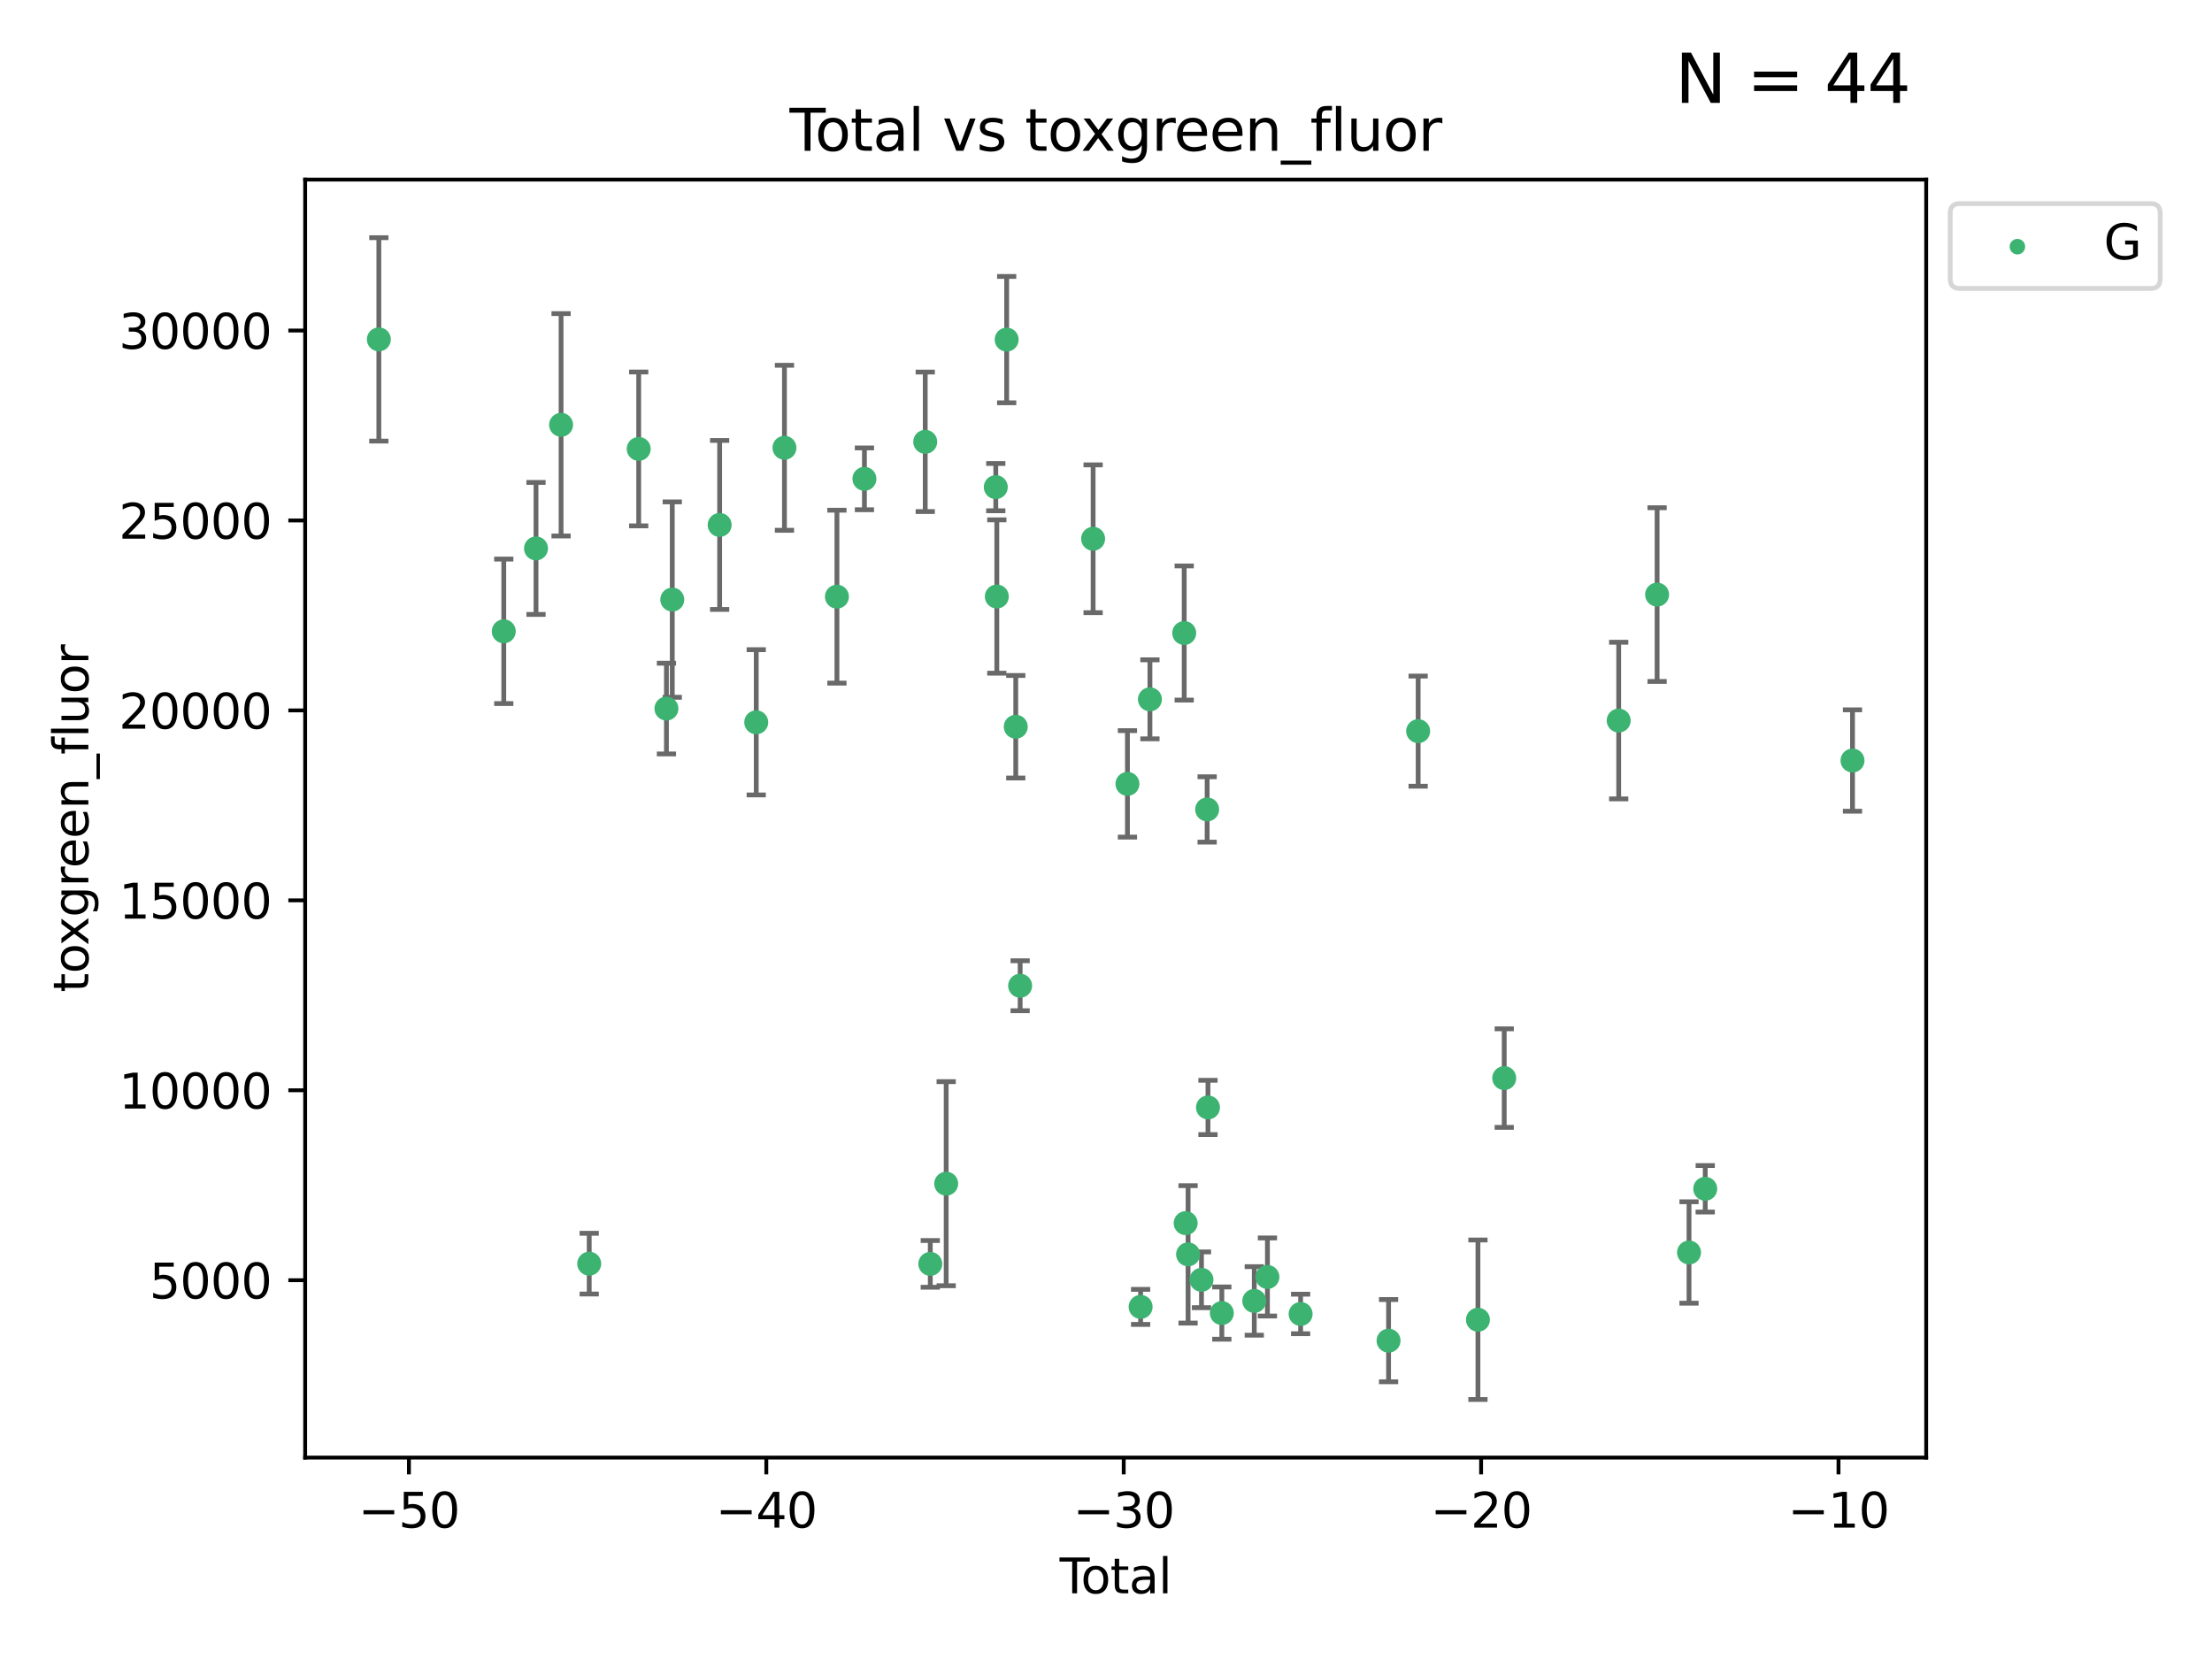 <?xml version="1.0" encoding="utf-8" standalone="no"?>
<!DOCTYPE svg PUBLIC "-//W3C//DTD SVG 1.1//EN"
  "http://www.w3.org/Graphics/SVG/1.1/DTD/svg11.dtd">
<svg xmlns:xlink="http://www.w3.org/1999/xlink" width="460.8pt" height="345.6pt" viewBox="0 0 460.8 345.6" xmlns="http://www.w3.org/2000/svg" version="1.1">
 <defs>
  <style type="text/css">*{stroke-linejoin: round; stroke-linecap: butt}</style>
 </defs>
 <g id="figure_1">
  <g id="patch_1">
   <path d="M 0 345.6 
L 460.8 345.6 
L 460.8 0 
L 0 0 
z
" style="fill: #ffffff"/>
  </g>
  <g id="axes_1">
   <g id="patch_2">
    <path d="M 63.571 303.64 
L 401.26 303.64 
L 401.26 37.411 
L 63.571 37.411 
z
" style="fill: #ffffff"/>
   </g>
   <g id="PathCollection_1">
    <defs>
     <path id="mb9072f226c" d="M 0 1.118 
C 0.297 1.118 0.581 1 0.791 0.791 
C 1 0.581 1.118 0.297 1.118 0 
C 1.118 -0.297 1 -0.581 0.791 -0.791 
C 0.581 -1 0.297 -1.118 0 -1.118 
C -0.297 -1.118 -0.581 -1 -0.791 -0.791 
C -1 -0.581 -1.118 -0.297 -1.118 0 
C -1.118 0.297 -1 0.581 -0.791 0.791 
C -0.581 1 -0.297 1.118 0 1.118 
z
" style="stroke: #3cb371"/>
    </defs>
    <g clip-path="url(#p5a2d5ae09d)">
     <use xlink:href="#mb9072f226c" x="78.921" y="70.697" style="fill: #3cb371; stroke: #3cb371"/>
     <use xlink:href="#mb9072f226c" x="104.945" y="131.515" style="fill: #3cb371; stroke: #3cb371"/>
     <use xlink:href="#mb9072f226c" x="111.661" y="114.247" style="fill: #3cb371; stroke: #3cb371"/>
     <use xlink:href="#mb9072f226c" x="116.882" y="88.495" style="fill: #3cb371; stroke: #3cb371"/>
     <use xlink:href="#mb9072f226c" x="122.745" y="263.244" style="fill: #3cb371; stroke: #3cb371"/>
     <use xlink:href="#mb9072f226c" x="133.054" y="93.519" style="fill: #3cb371; stroke: #3cb371"/>
     <use xlink:href="#mb9072f226c" x="138.83" y="147.608" style="fill: #3cb371; stroke: #3cb371"/>
     <use xlink:href="#mb9072f226c" x="140.045" y="124.902" style="fill: #3cb371; stroke: #3cb371"/>
     <use xlink:href="#mb9072f226c" x="149.915" y="109.353" style="fill: #3cb371; stroke: #3cb371"/>
     <use xlink:href="#mb9072f226c" x="157.537" y="150.469" style="fill: #3cb371; stroke: #3cb371"/>
     <use xlink:href="#mb9072f226c" x="163.418" y="93.281" style="fill: #3cb371; stroke: #3cb371"/>
     <use xlink:href="#mb9072f226c" x="174.347" y="124.296" style="fill: #3cb371; stroke: #3cb371"/>
     <use xlink:href="#mb9072f226c" x="180.076" y="99.749" style="fill: #3cb371; stroke: #3cb371"/>
     <use xlink:href="#mb9072f226c" x="192.744" y="92.039" style="fill: #3cb371; stroke: #3cb371"/>
     <use xlink:href="#mb9072f226c" x="193.795" y="263.288" style="fill: #3cb371; stroke: #3cb371"/>
     <use xlink:href="#mb9072f226c" x="197.107" y="246.582" style="fill: #3cb371; stroke: #3cb371"/>
     <use xlink:href="#mb9072f226c" x="207.44" y="101.477" style="fill: #3cb371; stroke: #3cb371"/>
     <use xlink:href="#mb9072f226c" x="207.655" y="124.265" style="fill: #3cb371; stroke: #3cb371"/>
     <use xlink:href="#mb9072f226c" x="209.708" y="70.746" style="fill: #3cb371; stroke: #3cb371"/>
     <use xlink:href="#mb9072f226c" x="211.603" y="151.397" style="fill: #3cb371; stroke: #3cb371"/>
     <use xlink:href="#mb9072f226c" x="212.514" y="205.347" style="fill: #3cb371; stroke: #3cb371"/>
     <use xlink:href="#mb9072f226c" x="227.715" y="112.237" style="fill: #3cb371; stroke: #3cb371"/>
     <use xlink:href="#mb9072f226c" x="234.867" y="163.297" style="fill: #3cb371; stroke: #3cb371"/>
     <use xlink:href="#mb9072f226c" x="237.612" y="272.248" style="fill: #3cb371; stroke: #3cb371"/>
     <use xlink:href="#mb9072f226c" x="239.552" y="145.683" style="fill: #3cb371; stroke: #3cb371"/>
     <use xlink:href="#mb9072f226c" x="246.69" y="131.87" style="fill: #3cb371; stroke: #3cb371"/>
     <use xlink:href="#mb9072f226c" x="246.995" y="254.801" style="fill: #3cb371; stroke: #3cb371"/>
     <use xlink:href="#mb9072f226c" x="247.498" y="261.306" style="fill: #3cb371; stroke: #3cb371"/>
     <use xlink:href="#mb9072f226c" x="250.289" y="266.605" style="fill: #3cb371; stroke: #3cb371"/>
     <use xlink:href="#mb9072f226c" x="251.47" y="168.62" style="fill: #3cb371; stroke: #3cb371"/>
     <use xlink:href="#mb9072f226c" x="251.643" y="230.701" style="fill: #3cb371; stroke: #3cb371"/>
     <use xlink:href="#mb9072f226c" x="254.53" y="273.537" style="fill: #3cb371; stroke: #3cb371"/>
     <use xlink:href="#mb9072f226c" x="261.288" y="271.005" style="fill: #3cb371; stroke: #3cb371"/>
     <use xlink:href="#mb9072f226c" x="264.028" y="266.018" style="fill: #3cb371; stroke: #3cb371"/>
     <use xlink:href="#mb9072f226c" x="270.942" y="273.724" style="fill: #3cb371; stroke: #3cb371"/>
     <use xlink:href="#mb9072f226c" x="289.262" y="279.285" style="fill: #3cb371; stroke: #3cb371"/>
     <use xlink:href="#mb9072f226c" x="295.426" y="152.313" style="fill: #3cb371; stroke: #3cb371"/>
     <use xlink:href="#mb9072f226c" x="307.883" y="274.926" style="fill: #3cb371; stroke: #3cb371"/>
     <use xlink:href="#mb9072f226c" x="313.358" y="224.588" style="fill: #3cb371; stroke: #3cb371"/>
     <use xlink:href="#mb9072f226c" x="337.204" y="150.105" style="fill: #3cb371; stroke: #3cb371"/>
     <use xlink:href="#mb9072f226c" x="345.204" y="123.865" style="fill: #3cb371; stroke: #3cb371"/>
     <use xlink:href="#mb9072f226c" x="351.854" y="260.916" style="fill: #3cb371; stroke: #3cb371"/>
     <use xlink:href="#mb9072f226c" x="355.23" y="247.646" style="fill: #3cb371; stroke: #3cb371"/>
     <use xlink:href="#mb9072f226c" x="385.911" y="158.432" style="fill: #3cb371; stroke: #3cb371"/>
    </g>
   </g>
   <g id="matplotlib.axis_1">
    <g id="xtick_1">
     <g id="line2d_1">
      <defs>
       <path id="m4ed3d3127c" d="M 0 0 
L 0 3.5 
" style="stroke: #000000; stroke-width: 0.8"/>
      </defs>
      <g>
       <use xlink:href="#m4ed3d3127c" x="85.187" y="303.64" style="stroke: #000000; stroke-width: 0.8"/>
      </g>
     </g>
     <g id="text_1">
      <!-- −50 -->
      <g transform="translate(74.634 318.238)scale(0.1 -0.1)">
       <defs>
        <path id="DejaVuSans-2212" d="M 678 2272 
L 4684 2272 
L 4684 1741 
L 678 1741 
L 678 2272 
z
" transform="scale(0.016)"/>
        <path id="DejaVuSans-35" d="M 691 4666 
L 3169 4666 
L 3169 4134 
L 1269 4134 
L 1269 2991 
Q 1406 3038 1543 3061 
Q 1681 3084 1819 3084 
Q 2600 3084 3056 2656 
Q 3513 2228 3513 1497 
Q 3513 744 3044 326 
Q 2575 -91 1722 -91 
Q 1428 -91 1123 -41 
Q 819 9 494 109 
L 494 744 
Q 775 591 1075 516 
Q 1375 441 1709 441 
Q 2250 441 2565 725 
Q 2881 1009 2881 1497 
Q 2881 1984 2565 2268 
Q 2250 2553 1709 2553 
Q 1456 2553 1204 2497 
Q 953 2441 691 2322 
L 691 4666 
z
" transform="scale(0.016)"/>
        <path id="DejaVuSans-30" d="M 2034 4250 
Q 1547 4250 1301 3770 
Q 1056 3291 1056 2328 
Q 1056 1369 1301 889 
Q 1547 409 2034 409 
Q 2525 409 2770 889 
Q 3016 1369 3016 2328 
Q 3016 3291 2770 3770 
Q 2525 4250 2034 4250 
z
M 2034 4750 
Q 2819 4750 3233 4129 
Q 3647 3509 3647 2328 
Q 3647 1150 3233 529 
Q 2819 -91 2034 -91 
Q 1250 -91 836 529 
Q 422 1150 422 2328 
Q 422 3509 836 4129 
Q 1250 4750 2034 4750 
z
" transform="scale(0.016)"/>
       </defs>
       <use xlink:href="#DejaVuSans-2212"/>
       <use xlink:href="#DejaVuSans-35" x="83.789"/>
       <use xlink:href="#DejaVuSans-30" x="147.412"/>
      </g>
     </g>
    </g>
    <g id="xtick_2">
     <g id="line2d_2">
      <g>
       <use xlink:href="#m4ed3d3127c" x="159.638" y="303.64" style="stroke: #000000; stroke-width: 0.8"/>
      </g>
     </g>
     <g id="text_2">
      <!-- −40 -->
      <g transform="translate(149.086 318.238)scale(0.1 -0.1)">
       <defs>
        <path id="DejaVuSans-34" d="M 2419 4116 
L 825 1625 
L 2419 1625 
L 2419 4116 
z
M 2253 4666 
L 3047 4666 
L 3047 1625 
L 3713 1625 
L 3713 1100 
L 3047 1100 
L 3047 0 
L 2419 0 
L 2419 1100 
L 313 1100 
L 313 1709 
L 2253 4666 
z
" transform="scale(0.016)"/>
       </defs>
       <use xlink:href="#DejaVuSans-2212"/>
       <use xlink:href="#DejaVuSans-34" x="83.789"/>
       <use xlink:href="#DejaVuSans-30" x="147.412"/>
      </g>
     </g>
    </g>
    <g id="xtick_3">
     <g id="line2d_3">
      <g>
       <use xlink:href="#m4ed3d3127c" x="234.089" y="303.64" style="stroke: #000000; stroke-width: 0.8"/>
      </g>
     </g>
     <g id="text_3">
      <!-- −30 -->
      <g transform="translate(223.537 318.238)scale(0.1 -0.1)">
       <defs>
        <path id="DejaVuSans-33" d="M 2597 2516 
Q 3050 2419 3304 2112 
Q 3559 1806 3559 1356 
Q 3559 666 3084 287 
Q 2609 -91 1734 -91 
Q 1441 -91 1130 -33 
Q 819 25 488 141 
L 488 750 
Q 750 597 1062 519 
Q 1375 441 1716 441 
Q 2309 441 2620 675 
Q 2931 909 2931 1356 
Q 2931 1769 2642 2001 
Q 2353 2234 1838 2234 
L 1294 2234 
L 1294 2753 
L 1863 2753 
Q 2328 2753 2575 2939 
Q 2822 3125 2822 3475 
Q 2822 3834 2567 4026 
Q 2313 4219 1838 4219 
Q 1578 4219 1281 4162 
Q 984 4106 628 3988 
L 628 4550 
Q 988 4650 1302 4700 
Q 1616 4750 1894 4750 
Q 2613 4750 3031 4423 
Q 3450 4097 3450 3541 
Q 3450 3153 3228 2886 
Q 3006 2619 2597 2516 
z
" transform="scale(0.016)"/>
       </defs>
       <use xlink:href="#DejaVuSans-2212"/>
       <use xlink:href="#DejaVuSans-33" x="83.789"/>
       <use xlink:href="#DejaVuSans-30" x="147.412"/>
      </g>
     </g>
    </g>
    <g id="xtick_4">
     <g id="line2d_4">
      <g>
       <use xlink:href="#m4ed3d3127c" x="308.541" y="303.64" style="stroke: #000000; stroke-width: 0.8"/>
      </g>
     </g>
     <g id="text_4">
      <!-- −20 -->
      <g transform="translate(297.988 318.238)scale(0.1 -0.1)">
       <defs>
        <path id="DejaVuSans-32" d="M 1228 531 
L 3431 531 
L 3431 0 
L 469 0 
L 469 531 
Q 828 903 1448 1529 
Q 2069 2156 2228 2338 
Q 2531 2678 2651 2914 
Q 2772 3150 2772 3378 
Q 2772 3750 2511 3984 
Q 2250 4219 1831 4219 
Q 1534 4219 1204 4116 
Q 875 4013 500 3803 
L 500 4441 
Q 881 4594 1212 4672 
Q 1544 4750 1819 4750 
Q 2544 4750 2975 4387 
Q 3406 4025 3406 3419 
Q 3406 3131 3298 2873 
Q 3191 2616 2906 2266 
Q 2828 2175 2409 1742 
Q 1991 1309 1228 531 
z
" transform="scale(0.016)"/>
       </defs>
       <use xlink:href="#DejaVuSans-2212"/>
       <use xlink:href="#DejaVuSans-32" x="83.789"/>
       <use xlink:href="#DejaVuSans-30" x="147.412"/>
      </g>
     </g>
    </g>
    <g id="xtick_5">
     <g id="line2d_5">
      <g>
       <use xlink:href="#m4ed3d3127c" x="382.992" y="303.64" style="stroke: #000000; stroke-width: 0.8"/>
      </g>
     </g>
     <g id="text_5">
      <!-- −10 -->
      <g transform="translate(372.44 318.238)scale(0.1 -0.1)">
       <defs>
        <path id="DejaVuSans-31" d="M 794 531 
L 1825 531 
L 1825 4091 
L 703 3866 
L 703 4441 
L 1819 4666 
L 2450 4666 
L 2450 531 
L 3481 531 
L 3481 0 
L 794 0 
L 794 531 
z
" transform="scale(0.016)"/>
       </defs>
       <use xlink:href="#DejaVuSans-2212"/>
       <use xlink:href="#DejaVuSans-31" x="83.789"/>
       <use xlink:href="#DejaVuSans-30" x="147.412"/>
      </g>
     </g>
    </g>
    <g id="text_6">
     <!-- Total -->
     <g transform="translate(220.739 331.917)scale(0.1 -0.1)">
      <defs>
       <path id="DejaVuSans-54" d="M -19 4666 
L 3928 4666 
L 3928 4134 
L 2272 4134 
L 2272 0 
L 1638 0 
L 1638 4134 
L -19 4134 
L -19 4666 
z
" transform="scale(0.016)"/>
       <path id="DejaVuSans-6f" d="M 1959 3097 
Q 1497 3097 1228 2736 
Q 959 2375 959 1747 
Q 959 1119 1226 758 
Q 1494 397 1959 397 
Q 2419 397 2687 759 
Q 2956 1122 2956 1747 
Q 2956 2369 2687 2733 
Q 2419 3097 1959 3097 
z
M 1959 3584 
Q 2709 3584 3137 3096 
Q 3566 2609 3566 1747 
Q 3566 888 3137 398 
Q 2709 -91 1959 -91 
Q 1206 -91 779 398 
Q 353 888 353 1747 
Q 353 2609 779 3096 
Q 1206 3584 1959 3584 
z
" transform="scale(0.016)"/>
       <path id="DejaVuSans-74" d="M 1172 4494 
L 1172 3500 
L 2356 3500 
L 2356 3053 
L 1172 3053 
L 1172 1153 
Q 1172 725 1289 603 
Q 1406 481 1766 481 
L 2356 481 
L 2356 0 
L 1766 0 
Q 1100 0 847 248 
Q 594 497 594 1153 
L 594 3053 
L 172 3053 
L 172 3500 
L 594 3500 
L 594 4494 
L 1172 4494 
z
" transform="scale(0.016)"/>
       <path id="DejaVuSans-61" d="M 2194 1759 
Q 1497 1759 1228 1600 
Q 959 1441 959 1056 
Q 959 750 1161 570 
Q 1363 391 1709 391 
Q 2188 391 2477 730 
Q 2766 1069 2766 1631 
L 2766 1759 
L 2194 1759 
z
M 3341 1997 
L 3341 0 
L 2766 0 
L 2766 531 
Q 2569 213 2275 61 
Q 1981 -91 1556 -91 
Q 1019 -91 701 211 
Q 384 513 384 1019 
Q 384 1609 779 1909 
Q 1175 2209 1959 2209 
L 2766 2209 
L 2766 2266 
Q 2766 2663 2505 2880 
Q 2244 3097 1772 3097 
Q 1472 3097 1187 3025 
Q 903 2953 641 2809 
L 641 3341 
Q 956 3463 1253 3523 
Q 1550 3584 1831 3584 
Q 2591 3584 2966 3190 
Q 3341 2797 3341 1997 
z
" transform="scale(0.016)"/>
       <path id="DejaVuSans-6c" d="M 603 4863 
L 1178 4863 
L 1178 0 
L 603 0 
L 603 4863 
z
" transform="scale(0.016)"/>
      </defs>
      <use xlink:href="#DejaVuSans-54"/>
      <use xlink:href="#DejaVuSans-6f" x="44.084"/>
      <use xlink:href="#DejaVuSans-74" x="105.266"/>
      <use xlink:href="#DejaVuSans-61" x="144.475"/>
      <use xlink:href="#DejaVuSans-6c" x="205.754"/>
     </g>
    </g>
   </g>
   <g id="matplotlib.axis_2">
    <g id="ytick_1">
     <g id="line2d_6">
      <defs>
       <path id="m030ae69967" d="M 0 0 
L -3.5 0 
" style="stroke: #000000; stroke-width: 0.8"/>
      </defs>
      <g>
       <use xlink:href="#m030ae69967" x="63.571" y="266.693" style="stroke: #000000; stroke-width: 0.8"/>
      </g>
     </g>
     <g id="text_7">
      <!-- 5000 -->
      <g transform="translate(31.121 270.492)scale(0.1 -0.1)">
       <use xlink:href="#DejaVuSans-35"/>
       <use xlink:href="#DejaVuSans-30" x="63.623"/>
       <use xlink:href="#DejaVuSans-30" x="127.246"/>
       <use xlink:href="#DejaVuSans-30" x="190.869"/>
      </g>
     </g>
    </g>
    <g id="ytick_2">
     <g id="line2d_7">
      <g>
       <use xlink:href="#m030ae69967" x="63.571" y="227.125" style="stroke: #000000; stroke-width: 0.8"/>
      </g>
     </g>
     <g id="text_8">
      <!-- 10000 -->
      <g transform="translate(24.759 230.924)scale(0.1 -0.1)">
       <use xlink:href="#DejaVuSans-31"/>
       <use xlink:href="#DejaVuSans-30" x="63.623"/>
       <use xlink:href="#DejaVuSans-30" x="127.246"/>
       <use xlink:href="#DejaVuSans-30" x="190.869"/>
       <use xlink:href="#DejaVuSans-30" x="254.492"/>
      </g>
     </g>
    </g>
    <g id="ytick_3">
     <g id="line2d_8">
      <g>
       <use xlink:href="#m030ae69967" x="63.571" y="187.557" style="stroke: #000000; stroke-width: 0.8"/>
      </g>
     </g>
     <g id="text_9">
      <!-- 15000 -->
      <g transform="translate(24.759 191.356)scale(0.1 -0.1)">
       <use xlink:href="#DejaVuSans-31"/>
       <use xlink:href="#DejaVuSans-35" x="63.623"/>
       <use xlink:href="#DejaVuSans-30" x="127.246"/>
       <use xlink:href="#DejaVuSans-30" x="190.869"/>
       <use xlink:href="#DejaVuSans-30" x="254.492"/>
      </g>
     </g>
    </g>
    <g id="ytick_4">
     <g id="line2d_9">
      <g>
       <use xlink:href="#m030ae69967" x="63.571" y="147.989" style="stroke: #000000; stroke-width: 0.8"/>
      </g>
     </g>
     <g id="text_10">
      <!-- 20000 -->
      <g transform="translate(24.759 151.788)scale(0.1 -0.1)">
       <use xlink:href="#DejaVuSans-32"/>
       <use xlink:href="#DejaVuSans-30" x="63.623"/>
       <use xlink:href="#DejaVuSans-30" x="127.246"/>
       <use xlink:href="#DejaVuSans-30" x="190.869"/>
       <use xlink:href="#DejaVuSans-30" x="254.492"/>
      </g>
     </g>
    </g>
    <g id="ytick_5">
     <g id="line2d_10">
      <g>
       <use xlink:href="#m030ae69967" x="63.571" y="108.421" style="stroke: #000000; stroke-width: 0.8"/>
      </g>
     </g>
     <g id="text_11">
      <!-- 25000 -->
      <g transform="translate(24.759 112.22)scale(0.1 -0.1)">
       <use xlink:href="#DejaVuSans-32"/>
       <use xlink:href="#DejaVuSans-35" x="63.623"/>
       <use xlink:href="#DejaVuSans-30" x="127.246"/>
       <use xlink:href="#DejaVuSans-30" x="190.869"/>
       <use xlink:href="#DejaVuSans-30" x="254.492"/>
      </g>
     </g>
    </g>
    <g id="ytick_6">
     <g id="line2d_11">
      <g>
       <use xlink:href="#m030ae69967" x="63.571" y="68.853" style="stroke: #000000; stroke-width: 0.8"/>
      </g>
     </g>
     <g id="text_12">
      <!-- 30000 -->
      <g transform="translate(24.759 72.652)scale(0.1 -0.1)">
       <use xlink:href="#DejaVuSans-33"/>
       <use xlink:href="#DejaVuSans-30" x="63.623"/>
       <use xlink:href="#DejaVuSans-30" x="127.246"/>
       <use xlink:href="#DejaVuSans-30" x="190.869"/>
       <use xlink:href="#DejaVuSans-30" x="254.492"/>
      </g>
     </g>
    </g>
    <g id="text_13">
     <!-- toxgreen_fluor -->
     <g transform="translate(18.401 206.72)rotate(-90)scale(0.1 -0.1)">
      <defs>
       <path id="DejaVuSans-78" d="M 3513 3500 
L 2247 1797 
L 3578 0 
L 2900 0 
L 1881 1375 
L 863 0 
L 184 0 
L 1544 1831 
L 300 3500 
L 978 3500 
L 1906 2253 
L 2834 3500 
L 3513 3500 
z
" transform="scale(0.016)"/>
       <path id="DejaVuSans-67" d="M 2906 1791 
Q 2906 2416 2648 2759 
Q 2391 3103 1925 3103 
Q 1463 3103 1205 2759 
Q 947 2416 947 1791 
Q 947 1169 1205 825 
Q 1463 481 1925 481 
Q 2391 481 2648 825 
Q 2906 1169 2906 1791 
z
M 3481 434 
Q 3481 -459 3084 -895 
Q 2688 -1331 1869 -1331 
Q 1566 -1331 1297 -1286 
Q 1028 -1241 775 -1147 
L 775 -588 
Q 1028 -725 1275 -790 
Q 1522 -856 1778 -856 
Q 2344 -856 2625 -561 
Q 2906 -266 2906 331 
L 2906 616 
Q 2728 306 2450 153 
Q 2172 0 1784 0 
Q 1141 0 747 490 
Q 353 981 353 1791 
Q 353 2603 747 3093 
Q 1141 3584 1784 3584 
Q 2172 3584 2450 3431 
Q 2728 3278 2906 2969 
L 2906 3500 
L 3481 3500 
L 3481 434 
z
" transform="scale(0.016)"/>
       <path id="DejaVuSans-72" d="M 2631 2963 
Q 2534 3019 2420 3045 
Q 2306 3072 2169 3072 
Q 1681 3072 1420 2755 
Q 1159 2438 1159 1844 
L 1159 0 
L 581 0 
L 581 3500 
L 1159 3500 
L 1159 2956 
Q 1341 3275 1631 3429 
Q 1922 3584 2338 3584 
Q 2397 3584 2469 3576 
Q 2541 3569 2628 3553 
L 2631 2963 
z
" transform="scale(0.016)"/>
       <path id="DejaVuSans-65" d="M 3597 1894 
L 3597 1613 
L 953 1613 
Q 991 1019 1311 708 
Q 1631 397 2203 397 
Q 2534 397 2845 478 
Q 3156 559 3463 722 
L 3463 178 
Q 3153 47 2828 -22 
Q 2503 -91 2169 -91 
Q 1331 -91 842 396 
Q 353 884 353 1716 
Q 353 2575 817 3079 
Q 1281 3584 2069 3584 
Q 2775 3584 3186 3129 
Q 3597 2675 3597 1894 
z
M 3022 2063 
Q 3016 2534 2758 2815 
Q 2500 3097 2075 3097 
Q 1594 3097 1305 2825 
Q 1016 2553 972 2059 
L 3022 2063 
z
" transform="scale(0.016)"/>
       <path id="DejaVuSans-6e" d="M 3513 2113 
L 3513 0 
L 2938 0 
L 2938 2094 
Q 2938 2591 2744 2837 
Q 2550 3084 2163 3084 
Q 1697 3084 1428 2787 
Q 1159 2491 1159 1978 
L 1159 0 
L 581 0 
L 581 3500 
L 1159 3500 
L 1159 2956 
Q 1366 3272 1645 3428 
Q 1925 3584 2291 3584 
Q 2894 3584 3203 3211 
Q 3513 2838 3513 2113 
z
" transform="scale(0.016)"/>
       <path id="DejaVuSans-5f" d="M 3263 -1063 
L 3263 -1509 
L -63 -1509 
L -63 -1063 
L 3263 -1063 
z
" transform="scale(0.016)"/>
       <path id="DejaVuSans-66" d="M 2375 4863 
L 2375 4384 
L 1825 4384 
Q 1516 4384 1395 4259 
Q 1275 4134 1275 3809 
L 1275 3500 
L 2222 3500 
L 2222 3053 
L 1275 3053 
L 1275 0 
L 697 0 
L 697 3053 
L 147 3053 
L 147 3500 
L 697 3500 
L 697 3744 
Q 697 4328 969 4595 
Q 1241 4863 1831 4863 
L 2375 4863 
z
" transform="scale(0.016)"/>
       <path id="DejaVuSans-75" d="M 544 1381 
L 544 3500 
L 1119 3500 
L 1119 1403 
Q 1119 906 1312 657 
Q 1506 409 1894 409 
Q 2359 409 2629 706 
Q 2900 1003 2900 1516 
L 2900 3500 
L 3475 3500 
L 3475 0 
L 2900 0 
L 2900 538 
Q 2691 219 2414 64 
Q 2138 -91 1772 -91 
Q 1169 -91 856 284 
Q 544 659 544 1381 
z
M 1991 3584 
L 1991 3584 
z
" transform="scale(0.016)"/>
      </defs>
      <use xlink:href="#DejaVuSans-74"/>
      <use xlink:href="#DejaVuSans-6f" x="39.209"/>
      <use xlink:href="#DejaVuSans-78" x="97.266"/>
      <use xlink:href="#DejaVuSans-67" x="156.445"/>
      <use xlink:href="#DejaVuSans-72" x="219.922"/>
      <use xlink:href="#DejaVuSans-65" x="258.785"/>
      <use xlink:href="#DejaVuSans-65" x="320.309"/>
      <use xlink:href="#DejaVuSans-6e" x="381.832"/>
      <use xlink:href="#DejaVuSans-5f" x="445.211"/>
      <use xlink:href="#DejaVuSans-66" x="495.211"/>
      <use xlink:href="#DejaVuSans-6c" x="530.416"/>
      <use xlink:href="#DejaVuSans-75" x="558.199"/>
      <use xlink:href="#DejaVuSans-6f" x="621.578"/>
      <use xlink:href="#DejaVuSans-72" x="682.76"/>
     </g>
    </g>
   </g>
   <g id="LineCollection_1">
    <path d="M 78.921 91.882 
L 78.921 49.513 
" clip-path="url(#p5a2d5ae09d)" style="fill: none; stroke: #696969"/>
    <path d="M 104.945 146.565 
L 104.945 116.466 
" clip-path="url(#p5a2d5ae09d)" style="fill: none; stroke: #696969"/>
    <path d="M 111.661 128.001 
L 111.661 100.493 
" clip-path="url(#p5a2d5ae09d)" style="fill: none; stroke: #696969"/>
    <path d="M 116.882 111.658 
L 116.882 65.332 
" clip-path="url(#p5a2d5ae09d)" style="fill: none; stroke: #696969"/>
    <path d="M 122.745 269.569 
L 122.745 256.919 
" clip-path="url(#p5a2d5ae09d)" style="fill: none; stroke: #696969"/>
    <path d="M 133.054 109.546 
L 133.054 77.492 
" clip-path="url(#p5a2d5ae09d)" style="fill: none; stroke: #696969"/>
    <path d="M 138.83 157.063 
L 138.83 138.153 
" clip-path="url(#p5a2d5ae09d)" style="fill: none; stroke: #696969"/>
    <path d="M 140.045 145.257 
L 140.045 104.548 
" clip-path="url(#p5a2d5ae09d)" style="fill: none; stroke: #696969"/>
    <path d="M 149.915 126.956 
L 149.915 91.751 
" clip-path="url(#p5a2d5ae09d)" style="fill: none; stroke: #696969"/>
    <path d="M 157.537 165.597 
L 157.537 135.341 
" clip-path="url(#p5a2d5ae09d)" style="fill: none; stroke: #696969"/>
    <path d="M 163.418 110.469 
L 163.418 76.093 
" clip-path="url(#p5a2d5ae09d)" style="fill: none; stroke: #696969"/>
    <path d="M 174.347 142.309 
L 174.347 106.282 
" clip-path="url(#p5a2d5ae09d)" style="fill: none; stroke: #696969"/>
    <path d="M 180.076 106.185 
L 180.076 93.313 
" clip-path="url(#p5a2d5ae09d)" style="fill: none; stroke: #696969"/>
    <path d="M 192.744 106.568 
L 192.744 77.509 
" clip-path="url(#p5a2d5ae09d)" style="fill: none; stroke: #696969"/>
    <path d="M 193.795 268.154 
L 193.795 258.423 
" clip-path="url(#p5a2d5ae09d)" style="fill: none; stroke: #696969"/>
    <path d="M 197.107 267.841 
L 197.107 225.323 
" clip-path="url(#p5a2d5ae09d)" style="fill: none; stroke: #696969"/>
    <path d="M 207.44 106.404 
L 207.44 96.549 
" clip-path="url(#p5a2d5ae09d)" style="fill: none; stroke: #696969"/>
    <path d="M 207.655 140.234 
L 207.655 108.295 
" clip-path="url(#p5a2d5ae09d)" style="fill: none; stroke: #696969"/>
    <path d="M 209.708 83.907 
L 209.708 57.586 
" clip-path="url(#p5a2d5ae09d)" style="fill: none; stroke: #696969"/>
    <path d="M 211.603 162.075 
L 211.603 140.718 
" clip-path="url(#p5a2d5ae09d)" style="fill: none; stroke: #696969"/>
    <path d="M 212.514 210.557 
L 212.514 200.138 
" clip-path="url(#p5a2d5ae09d)" style="fill: none; stroke: #696969"/>
    <path d="M 227.715 127.633 
L 227.715 96.841 
" clip-path="url(#p5a2d5ae09d)" style="fill: none; stroke: #696969"/>
    <path d="M 234.867 174.387 
L 234.867 152.207 
" clip-path="url(#p5a2d5ae09d)" style="fill: none; stroke: #696969"/>
    <path d="M 237.612 275.902 
L 237.612 268.594 
" clip-path="url(#p5a2d5ae09d)" style="fill: none; stroke: #696969"/>
    <path d="M 239.552 153.913 
L 239.552 137.454 
" clip-path="url(#p5a2d5ae09d)" style="fill: none; stroke: #696969"/>
    <path d="M 246.69 145.838 
L 246.69 117.901 
" clip-path="url(#p5a2d5ae09d)" style="fill: none; stroke: #696969"/>
    <path d="M 246.995 255.473 
L 246.995 254.128 
" clip-path="url(#p5a2d5ae09d)" style="fill: none; stroke: #696969"/>
    <path d="M 247.498 275.619 
L 247.498 246.993 
" clip-path="url(#p5a2d5ae09d)" style="fill: none; stroke: #696969"/>
    <path d="M 250.289 272.414 
L 250.289 260.795 
" clip-path="url(#p5a2d5ae09d)" style="fill: none; stroke: #696969"/>
    <path d="M 251.47 175.427 
L 251.47 161.813 
" clip-path="url(#p5a2d5ae09d)" style="fill: none; stroke: #696969"/>
    <path d="M 251.643 236.35 
L 251.643 225.052 
" clip-path="url(#p5a2d5ae09d)" style="fill: none; stroke: #696969"/>
    <path d="M 254.53 278.977 
L 254.53 268.098 
" clip-path="url(#p5a2d5ae09d)" style="fill: none; stroke: #696969"/>
    <path d="M 261.288 278.145 
L 261.288 263.865 
" clip-path="url(#p5a2d5ae09d)" style="fill: none; stroke: #696969"/>
    <path d="M 264.028 274.149 
L 264.028 257.888 
" clip-path="url(#p5a2d5ae09d)" style="fill: none; stroke: #696969"/>
    <path d="M 270.942 277.841 
L 270.942 269.608 
" clip-path="url(#p5a2d5ae09d)" style="fill: none; stroke: #696969"/>
    <path d="M 289.262 287.854 
L 289.262 270.717 
" clip-path="url(#p5a2d5ae09d)" style="fill: none; stroke: #696969"/>
    <path d="M 295.426 163.784 
L 295.426 140.842 
" clip-path="url(#p5a2d5ae09d)" style="fill: none; stroke: #696969"/>
    <path d="M 307.883 291.539 
L 307.883 258.313 
" clip-path="url(#p5a2d5ae09d)" style="fill: none; stroke: #696969"/>
    <path d="M 313.358 234.857 
L 313.358 214.32 
" clip-path="url(#p5a2d5ae09d)" style="fill: none; stroke: #696969"/>
    <path d="M 337.204 166.419 
L 337.204 133.792 
" clip-path="url(#p5a2d5ae09d)" style="fill: none; stroke: #696969"/>
    <path d="M 345.204 141.959 
L 345.204 105.771 
" clip-path="url(#p5a2d5ae09d)" style="fill: none; stroke: #696969"/>
    <path d="M 351.854 271.48 
L 351.854 250.353 
" clip-path="url(#p5a2d5ae09d)" style="fill: none; stroke: #696969"/>
    <path d="M 355.23 252.489 
L 355.23 242.802 
" clip-path="url(#p5a2d5ae09d)" style="fill: none; stroke: #696969"/>
    <path d="M 385.911 168.993 
L 385.911 147.871 
" clip-path="url(#p5a2d5ae09d)" style="fill: none; stroke: #696969"/>
   </g>
   <g id="line2d_12">
    <defs>
     <path id="ma69556b501" d="M 2 0 
L -2 -0 
" style="stroke: #696969"/>
    </defs>
    <g clip-path="url(#p5a2d5ae09d)">
     <use xlink:href="#ma69556b501" x="78.921" y="91.882" style="fill: #696969; stroke: #696969"/>
     <use xlink:href="#ma69556b501" x="104.945" y="146.565" style="fill: #696969; stroke: #696969"/>
     <use xlink:href="#ma69556b501" x="111.661" y="128.001" style="fill: #696969; stroke: #696969"/>
     <use xlink:href="#ma69556b501" x="116.882" y="111.658" style="fill: #696969; stroke: #696969"/>
     <use xlink:href="#ma69556b501" x="122.745" y="269.569" style="fill: #696969; stroke: #696969"/>
     <use xlink:href="#ma69556b501" x="133.054" y="109.546" style="fill: #696969; stroke: #696969"/>
     <use xlink:href="#ma69556b501" x="138.83" y="157.063" style="fill: #696969; stroke: #696969"/>
     <use xlink:href="#ma69556b501" x="140.045" y="145.257" style="fill: #696969; stroke: #696969"/>
     <use xlink:href="#ma69556b501" x="149.915" y="126.956" style="fill: #696969; stroke: #696969"/>
     <use xlink:href="#ma69556b501" x="157.537" y="165.597" style="fill: #696969; stroke: #696969"/>
     <use xlink:href="#ma69556b501" x="163.418" y="110.469" style="fill: #696969; stroke: #696969"/>
     <use xlink:href="#ma69556b501" x="174.347" y="142.309" style="fill: #696969; stroke: #696969"/>
     <use xlink:href="#ma69556b501" x="180.076" y="106.185" style="fill: #696969; stroke: #696969"/>
     <use xlink:href="#ma69556b501" x="192.744" y="106.568" style="fill: #696969; stroke: #696969"/>
     <use xlink:href="#ma69556b501" x="193.795" y="268.154" style="fill: #696969; stroke: #696969"/>
     <use xlink:href="#ma69556b501" x="197.107" y="267.841" style="fill: #696969; stroke: #696969"/>
     <use xlink:href="#ma69556b501" x="207.44" y="106.404" style="fill: #696969; stroke: #696969"/>
     <use xlink:href="#ma69556b501" x="207.655" y="140.234" style="fill: #696969; stroke: #696969"/>
     <use xlink:href="#ma69556b501" x="209.708" y="83.907" style="fill: #696969; stroke: #696969"/>
     <use xlink:href="#ma69556b501" x="211.603" y="162.075" style="fill: #696969; stroke: #696969"/>
     <use xlink:href="#ma69556b501" x="212.514" y="210.557" style="fill: #696969; stroke: #696969"/>
     <use xlink:href="#ma69556b501" x="227.715" y="127.633" style="fill: #696969; stroke: #696969"/>
     <use xlink:href="#ma69556b501" x="234.867" y="174.387" style="fill: #696969; stroke: #696969"/>
     <use xlink:href="#ma69556b501" x="237.612" y="275.902" style="fill: #696969; stroke: #696969"/>
     <use xlink:href="#ma69556b501" x="239.552" y="153.913" style="fill: #696969; stroke: #696969"/>
     <use xlink:href="#ma69556b501" x="246.69" y="145.838" style="fill: #696969; stroke: #696969"/>
     <use xlink:href="#ma69556b501" x="246.995" y="255.473" style="fill: #696969; stroke: #696969"/>
     <use xlink:href="#ma69556b501" x="247.498" y="275.619" style="fill: #696969; stroke: #696969"/>
     <use xlink:href="#ma69556b501" x="250.289" y="272.414" style="fill: #696969; stroke: #696969"/>
     <use xlink:href="#ma69556b501" x="251.47" y="175.427" style="fill: #696969; stroke: #696969"/>
     <use xlink:href="#ma69556b501" x="251.643" y="236.35" style="fill: #696969; stroke: #696969"/>
     <use xlink:href="#ma69556b501" x="254.53" y="278.977" style="fill: #696969; stroke: #696969"/>
     <use xlink:href="#ma69556b501" x="261.288" y="278.145" style="fill: #696969; stroke: #696969"/>
     <use xlink:href="#ma69556b501" x="264.028" y="274.149" style="fill: #696969; stroke: #696969"/>
     <use xlink:href="#ma69556b501" x="270.942" y="277.841" style="fill: #696969; stroke: #696969"/>
     <use xlink:href="#ma69556b501" x="289.262" y="287.854" style="fill: #696969; stroke: #696969"/>
     <use xlink:href="#ma69556b501" x="295.426" y="163.784" style="fill: #696969; stroke: #696969"/>
     <use xlink:href="#ma69556b501" x="307.883" y="291.539" style="fill: #696969; stroke: #696969"/>
     <use xlink:href="#ma69556b501" x="313.358" y="234.857" style="fill: #696969; stroke: #696969"/>
     <use xlink:href="#ma69556b501" x="337.204" y="166.419" style="fill: #696969; stroke: #696969"/>
     <use xlink:href="#ma69556b501" x="345.204" y="141.959" style="fill: #696969; stroke: #696969"/>
     <use xlink:href="#ma69556b501" x="351.854" y="271.48" style="fill: #696969; stroke: #696969"/>
     <use xlink:href="#ma69556b501" x="355.23" y="252.489" style="fill: #696969; stroke: #696969"/>
     <use xlink:href="#ma69556b501" x="385.911" y="168.993" style="fill: #696969; stroke: #696969"/>
    </g>
   </g>
   <g id="line2d_13">
    <g clip-path="url(#p5a2d5ae09d)">
     <use xlink:href="#ma69556b501" x="78.921" y="49.513" style="fill: #696969; stroke: #696969"/>
     <use xlink:href="#ma69556b501" x="104.945" y="116.466" style="fill: #696969; stroke: #696969"/>
     <use xlink:href="#ma69556b501" x="111.661" y="100.493" style="fill: #696969; stroke: #696969"/>
     <use xlink:href="#ma69556b501" x="116.882" y="65.332" style="fill: #696969; stroke: #696969"/>
     <use xlink:href="#ma69556b501" x="122.745" y="256.919" style="fill: #696969; stroke: #696969"/>
     <use xlink:href="#ma69556b501" x="133.054" y="77.492" style="fill: #696969; stroke: #696969"/>
     <use xlink:href="#ma69556b501" x="138.83" y="138.153" style="fill: #696969; stroke: #696969"/>
     <use xlink:href="#ma69556b501" x="140.045" y="104.548" style="fill: #696969; stroke: #696969"/>
     <use xlink:href="#ma69556b501" x="149.915" y="91.751" style="fill: #696969; stroke: #696969"/>
     <use xlink:href="#ma69556b501" x="157.537" y="135.341" style="fill: #696969; stroke: #696969"/>
     <use xlink:href="#ma69556b501" x="163.418" y="76.093" style="fill: #696969; stroke: #696969"/>
     <use xlink:href="#ma69556b501" x="174.347" y="106.282" style="fill: #696969; stroke: #696969"/>
     <use xlink:href="#ma69556b501" x="180.076" y="93.313" style="fill: #696969; stroke: #696969"/>
     <use xlink:href="#ma69556b501" x="192.744" y="77.509" style="fill: #696969; stroke: #696969"/>
     <use xlink:href="#ma69556b501" x="193.795" y="258.423" style="fill: #696969; stroke: #696969"/>
     <use xlink:href="#ma69556b501" x="197.107" y="225.323" style="fill: #696969; stroke: #696969"/>
     <use xlink:href="#ma69556b501" x="207.44" y="96.549" style="fill: #696969; stroke: #696969"/>
     <use xlink:href="#ma69556b501" x="207.655" y="108.295" style="fill: #696969; stroke: #696969"/>
     <use xlink:href="#ma69556b501" x="209.708" y="57.586" style="fill: #696969; stroke: #696969"/>
     <use xlink:href="#ma69556b501" x="211.603" y="140.718" style="fill: #696969; stroke: #696969"/>
     <use xlink:href="#ma69556b501" x="212.514" y="200.138" style="fill: #696969; stroke: #696969"/>
     <use xlink:href="#ma69556b501" x="227.715" y="96.841" style="fill: #696969; stroke: #696969"/>
     <use xlink:href="#ma69556b501" x="234.867" y="152.207" style="fill: #696969; stroke: #696969"/>
     <use xlink:href="#ma69556b501" x="237.612" y="268.594" style="fill: #696969; stroke: #696969"/>
     <use xlink:href="#ma69556b501" x="239.552" y="137.454" style="fill: #696969; stroke: #696969"/>
     <use xlink:href="#ma69556b501" x="246.69" y="117.901" style="fill: #696969; stroke: #696969"/>
     <use xlink:href="#ma69556b501" x="246.995" y="254.128" style="fill: #696969; stroke: #696969"/>
     <use xlink:href="#ma69556b501" x="247.498" y="246.993" style="fill: #696969; stroke: #696969"/>
     <use xlink:href="#ma69556b501" x="250.289" y="260.795" style="fill: #696969; stroke: #696969"/>
     <use xlink:href="#ma69556b501" x="251.47" y="161.813" style="fill: #696969; stroke: #696969"/>
     <use xlink:href="#ma69556b501" x="251.643" y="225.052" style="fill: #696969; stroke: #696969"/>
     <use xlink:href="#ma69556b501" x="254.53" y="268.098" style="fill: #696969; stroke: #696969"/>
     <use xlink:href="#ma69556b501" x="261.288" y="263.865" style="fill: #696969; stroke: #696969"/>
     <use xlink:href="#ma69556b501" x="264.028" y="257.888" style="fill: #696969; stroke: #696969"/>
     <use xlink:href="#ma69556b501" x="270.942" y="269.608" style="fill: #696969; stroke: #696969"/>
     <use xlink:href="#ma69556b501" x="289.262" y="270.717" style="fill: #696969; stroke: #696969"/>
     <use xlink:href="#ma69556b501" x="295.426" y="140.842" style="fill: #696969; stroke: #696969"/>
     <use xlink:href="#ma69556b501" x="307.883" y="258.313" style="fill: #696969; stroke: #696969"/>
     <use xlink:href="#ma69556b501" x="313.358" y="214.32" style="fill: #696969; stroke: #696969"/>
     <use xlink:href="#ma69556b501" x="337.204" y="133.792" style="fill: #696969; stroke: #696969"/>
     <use xlink:href="#ma69556b501" x="345.204" y="105.771" style="fill: #696969; stroke: #696969"/>
     <use xlink:href="#ma69556b501" x="351.854" y="250.353" style="fill: #696969; stroke: #696969"/>
     <use xlink:href="#ma69556b501" x="355.23" y="242.802" style="fill: #696969; stroke: #696969"/>
     <use xlink:href="#ma69556b501" x="385.911" y="147.871" style="fill: #696969; stroke: #696969"/>
    </g>
   </g>
   <g id="line2d_14">
    <defs>
     <path id="ma96758927f" d="M 0 2 
C 0.53 2 1.039 1.789 1.414 1.414 
C 1.789 1.039 2 0.53 2 0 
C 2 -0.53 1.789 -1.039 1.414 -1.414 
C 1.039 -1.789 0.53 -2 0 -2 
C -0.53 -2 -1.039 -1.789 -1.414 -1.414 
C -1.789 -1.039 -2 -0.53 -2 0 
C -2 0.53 -1.789 1.039 -1.414 1.414 
C -1.039 1.789 -0.53 2 0 2 
z
" style="stroke: #3cb371"/>
    </defs>
    <g clip-path="url(#p5a2d5ae09d)">
     <use xlink:href="#ma96758927f" x="78.921" y="70.697" style="fill: #3cb371; stroke: #3cb371"/>
     <use xlink:href="#ma96758927f" x="104.945" y="131.515" style="fill: #3cb371; stroke: #3cb371"/>
     <use xlink:href="#ma96758927f" x="111.661" y="114.247" style="fill: #3cb371; stroke: #3cb371"/>
     <use xlink:href="#ma96758927f" x="116.882" y="88.495" style="fill: #3cb371; stroke: #3cb371"/>
     <use xlink:href="#ma96758927f" x="122.745" y="263.244" style="fill: #3cb371; stroke: #3cb371"/>
     <use xlink:href="#ma96758927f" x="133.054" y="93.519" style="fill: #3cb371; stroke: #3cb371"/>
     <use xlink:href="#ma96758927f" x="138.83" y="147.608" style="fill: #3cb371; stroke: #3cb371"/>
     <use xlink:href="#ma96758927f" x="140.045" y="124.902" style="fill: #3cb371; stroke: #3cb371"/>
     <use xlink:href="#ma96758927f" x="149.915" y="109.353" style="fill: #3cb371; stroke: #3cb371"/>
     <use xlink:href="#ma96758927f" x="157.537" y="150.469" style="fill: #3cb371; stroke: #3cb371"/>
     <use xlink:href="#ma96758927f" x="163.418" y="93.281" style="fill: #3cb371; stroke: #3cb371"/>
     <use xlink:href="#ma96758927f" x="174.347" y="124.296" style="fill: #3cb371; stroke: #3cb371"/>
     <use xlink:href="#ma96758927f" x="180.076" y="99.749" style="fill: #3cb371; stroke: #3cb371"/>
     <use xlink:href="#ma96758927f" x="192.744" y="92.039" style="fill: #3cb371; stroke: #3cb371"/>
     <use xlink:href="#ma96758927f" x="193.795" y="263.288" style="fill: #3cb371; stroke: #3cb371"/>
     <use xlink:href="#ma96758927f" x="197.107" y="246.582" style="fill: #3cb371; stroke: #3cb371"/>
     <use xlink:href="#ma96758927f" x="207.44" y="101.477" style="fill: #3cb371; stroke: #3cb371"/>
     <use xlink:href="#ma96758927f" x="207.655" y="124.265" style="fill: #3cb371; stroke: #3cb371"/>
     <use xlink:href="#ma96758927f" x="209.708" y="70.746" style="fill: #3cb371; stroke: #3cb371"/>
     <use xlink:href="#ma96758927f" x="211.603" y="151.397" style="fill: #3cb371; stroke: #3cb371"/>
     <use xlink:href="#ma96758927f" x="212.514" y="205.347" style="fill: #3cb371; stroke: #3cb371"/>
     <use xlink:href="#ma96758927f" x="227.715" y="112.237" style="fill: #3cb371; stroke: #3cb371"/>
     <use xlink:href="#ma96758927f" x="234.867" y="163.297" style="fill: #3cb371; stroke: #3cb371"/>
     <use xlink:href="#ma96758927f" x="237.612" y="272.248" style="fill: #3cb371; stroke: #3cb371"/>
     <use xlink:href="#ma96758927f" x="239.552" y="145.683" style="fill: #3cb371; stroke: #3cb371"/>
     <use xlink:href="#ma96758927f" x="246.69" y="131.87" style="fill: #3cb371; stroke: #3cb371"/>
     <use xlink:href="#ma96758927f" x="246.995" y="254.801" style="fill: #3cb371; stroke: #3cb371"/>
     <use xlink:href="#ma96758927f" x="247.498" y="261.306" style="fill: #3cb371; stroke: #3cb371"/>
     <use xlink:href="#ma96758927f" x="250.289" y="266.605" style="fill: #3cb371; stroke: #3cb371"/>
     <use xlink:href="#ma96758927f" x="251.47" y="168.62" style="fill: #3cb371; stroke: #3cb371"/>
     <use xlink:href="#ma96758927f" x="251.643" y="230.701" style="fill: #3cb371; stroke: #3cb371"/>
     <use xlink:href="#ma96758927f" x="254.53" y="273.537" style="fill: #3cb371; stroke: #3cb371"/>
     <use xlink:href="#ma96758927f" x="261.288" y="271.005" style="fill: #3cb371; stroke: #3cb371"/>
     <use xlink:href="#ma96758927f" x="264.028" y="266.018" style="fill: #3cb371; stroke: #3cb371"/>
     <use xlink:href="#ma96758927f" x="270.942" y="273.724" style="fill: #3cb371; stroke: #3cb371"/>
     <use xlink:href="#ma96758927f" x="289.262" y="279.285" style="fill: #3cb371; stroke: #3cb371"/>
     <use xlink:href="#ma96758927f" x="295.426" y="152.313" style="fill: #3cb371; stroke: #3cb371"/>
     <use xlink:href="#ma96758927f" x="307.883" y="274.926" style="fill: #3cb371; stroke: #3cb371"/>
     <use xlink:href="#ma96758927f" x="313.358" y="224.588" style="fill: #3cb371; stroke: #3cb371"/>
     <use xlink:href="#ma96758927f" x="337.204" y="150.105" style="fill: #3cb371; stroke: #3cb371"/>
     <use xlink:href="#ma96758927f" x="345.204" y="123.865" style="fill: #3cb371; stroke: #3cb371"/>
     <use xlink:href="#ma96758927f" x="351.854" y="260.916" style="fill: #3cb371; stroke: #3cb371"/>
     <use xlink:href="#ma96758927f" x="355.23" y="247.646" style="fill: #3cb371; stroke: #3cb371"/>
     <use xlink:href="#ma96758927f" x="385.911" y="158.432" style="fill: #3cb371; stroke: #3cb371"/>
    </g>
   </g>
   <g id="patch_3">
    <path d="M 63.571 303.64 
L 63.571 37.411 
" style="fill: none; stroke: #000000; stroke-width: 0.8; stroke-linejoin: miter; stroke-linecap: square"/>
   </g>
   <g id="patch_4">
    <path d="M 401.26 303.64 
L 401.26 37.411 
" style="fill: none; stroke: #000000; stroke-width: 0.8; stroke-linejoin: miter; stroke-linecap: square"/>
   </g>
   <g id="patch_5">
    <path d="M 63.571 303.64 
L 401.26 303.64 
" style="fill: none; stroke: #000000; stroke-width: 0.8; stroke-linejoin: miter; stroke-linecap: square"/>
   </g>
   <g id="patch_6">
    <path d="M 63.571 37.411 
L 401.26 37.411 
" style="fill: none; stroke: #000000; stroke-width: 0.8; stroke-linejoin: miter; stroke-linecap: square"/>
   </g>
   <g id="text_14">
    <!-- N = 44 -->
    <g transform="translate(348.964 21.426)scale(0.14 -0.14)">
     <defs>
      <path id="DejaVuSans-4e" d="M 628 4666 
L 1478 4666 
L 3547 763 
L 3547 4666 
L 4159 4666 
L 4159 0 
L 3309 0 
L 1241 3903 
L 1241 0 
L 628 0 
L 628 4666 
z
" transform="scale(0.016)"/>
      <path id="DejaVuSans-20" transform="scale(0.016)"/>
      <path id="DejaVuSans-3d" d="M 678 2906 
L 4684 2906 
L 4684 2381 
L 678 2381 
L 678 2906 
z
M 678 1631 
L 4684 1631 
L 4684 1100 
L 678 1100 
L 678 1631 
z
" transform="scale(0.016)"/>
     </defs>
     <use xlink:href="#DejaVuSans-4e"/>
     <use xlink:href="#DejaVuSans-20" x="74.805"/>
     <use xlink:href="#DejaVuSans-3d" x="106.592"/>
     <use xlink:href="#DejaVuSans-20" x="190.381"/>
     <use xlink:href="#DejaVuSans-34" x="222.168"/>
     <use xlink:href="#DejaVuSans-34" x="285.791"/>
    </g>
   </g>
   <g id="text_15">
    <!-- Total vs toxgreen_fluor -->
    <g transform="translate(164.48 31.411)scale(0.12 -0.12)">
     <defs>
      <path id="DejaVuSans-76" d="M 191 3500 
L 800 3500 
L 1894 563 
L 2988 3500 
L 3597 3500 
L 2284 0 
L 1503 0 
L 191 3500 
z
" transform="scale(0.016)"/>
      <path id="DejaVuSans-73" d="M 2834 3397 
L 2834 2853 
Q 2591 2978 2328 3040 
Q 2066 3103 1784 3103 
Q 1356 3103 1142 2972 
Q 928 2841 928 2578 
Q 928 2378 1081 2264 
Q 1234 2150 1697 2047 
L 1894 2003 
Q 2506 1872 2764 1633 
Q 3022 1394 3022 966 
Q 3022 478 2636 193 
Q 2250 -91 1575 -91 
Q 1294 -91 989 -36 
Q 684 19 347 128 
L 347 722 
Q 666 556 975 473 
Q 1284 391 1588 391 
Q 1994 391 2212 530 
Q 2431 669 2431 922 
Q 2431 1156 2273 1281 
Q 2116 1406 1581 1522 
L 1381 1569 
Q 847 1681 609 1914 
Q 372 2147 372 2553 
Q 372 3047 722 3315 
Q 1072 3584 1716 3584 
Q 2034 3584 2315 3537 
Q 2597 3491 2834 3397 
z
" transform="scale(0.016)"/>
     </defs>
     <use xlink:href="#DejaVuSans-54"/>
     <use xlink:href="#DejaVuSans-6f" x="44.084"/>
     <use xlink:href="#DejaVuSans-74" x="105.266"/>
     <use xlink:href="#DejaVuSans-61" x="144.475"/>
     <use xlink:href="#DejaVuSans-6c" x="205.754"/>
     <use xlink:href="#DejaVuSans-20" x="233.537"/>
     <use xlink:href="#DejaVuSans-76" x="265.324"/>
     <use xlink:href="#DejaVuSans-73" x="324.504"/>
     <use xlink:href="#DejaVuSans-20" x="376.604"/>
     <use xlink:href="#DejaVuSans-74" x="408.391"/>
     <use xlink:href="#DejaVuSans-6f" x="447.6"/>
     <use xlink:href="#DejaVuSans-78" x="505.656"/>
     <use xlink:href="#DejaVuSans-67" x="564.836"/>
     <use xlink:href="#DejaVuSans-72" x="628.312"/>
     <use xlink:href="#DejaVuSans-65" x="667.176"/>
     <use xlink:href="#DejaVuSans-65" x="728.699"/>
     <use xlink:href="#DejaVuSans-6e" x="790.223"/>
     <use xlink:href="#DejaVuSans-5f" x="853.602"/>
     <use xlink:href="#DejaVuSans-66" x="903.602"/>
     <use xlink:href="#DejaVuSans-6c" x="938.807"/>
     <use xlink:href="#DejaVuSans-75" x="966.59"/>
     <use xlink:href="#DejaVuSans-6f" x="1029.969"/>
     <use xlink:href="#DejaVuSans-72" x="1091.15"/>
    </g>
   </g>
   <g id="legend_1">
    <g id="patch_7">
     <path d="M 408.26 60.089 
L 448.008 60.089 
Q 450.008 60.089 450.008 58.089 
L 450.008 44.411 
Q 450.008 42.411 448.008 42.411 
L 408.26 42.411 
Q 406.26 42.411 406.26 44.411 
L 406.26 58.089 
Q 406.26 60.089 408.26 60.089 
z
" style="fill: #ffffff; opacity: 0.8; stroke: #cccccc; stroke-linejoin: miter"/>
    </g>
    <g id="PathCollection_2">
     <g>
      <use xlink:href="#mb9072f226c" x="420.26" y="51.385" style="fill: #3cb371; stroke: #3cb371"/>
     </g>
    </g>
    <g id="text_16">
     <!-- G -->
     <g transform="translate(438.26 54.01)scale(0.1 -0.1)">
      <defs>
       <path id="DejaVuSans-47" d="M 3809 666 
L 3809 1919 
L 2778 1919 
L 2778 2438 
L 4434 2438 
L 4434 434 
Q 4069 175 3628 42 
Q 3188 -91 2688 -91 
Q 1594 -91 976 548 
Q 359 1188 359 2328 
Q 359 3472 976 4111 
Q 1594 4750 2688 4750 
Q 3144 4750 3555 4637 
Q 3966 4525 4313 4306 
L 4313 3634 
Q 3963 3931 3569 4081 
Q 3175 4231 2741 4231 
Q 1884 4231 1454 3753 
Q 1025 3275 1025 2328 
Q 1025 1384 1454 906 
Q 1884 428 2741 428 
Q 3075 428 3337 486 
Q 3600 544 3809 666 
z
" transform="scale(0.016)"/>
      </defs>
      <use xlink:href="#DejaVuSans-47"/>
     </g>
    </g>
   </g>
  </g>
 </g>
 <defs>
  <clipPath id="p5a2d5ae09d">
   <rect x="63.571" y="37.411" width="337.689" height="266.229"/>
  </clipPath>
 </defs>
</svg>
